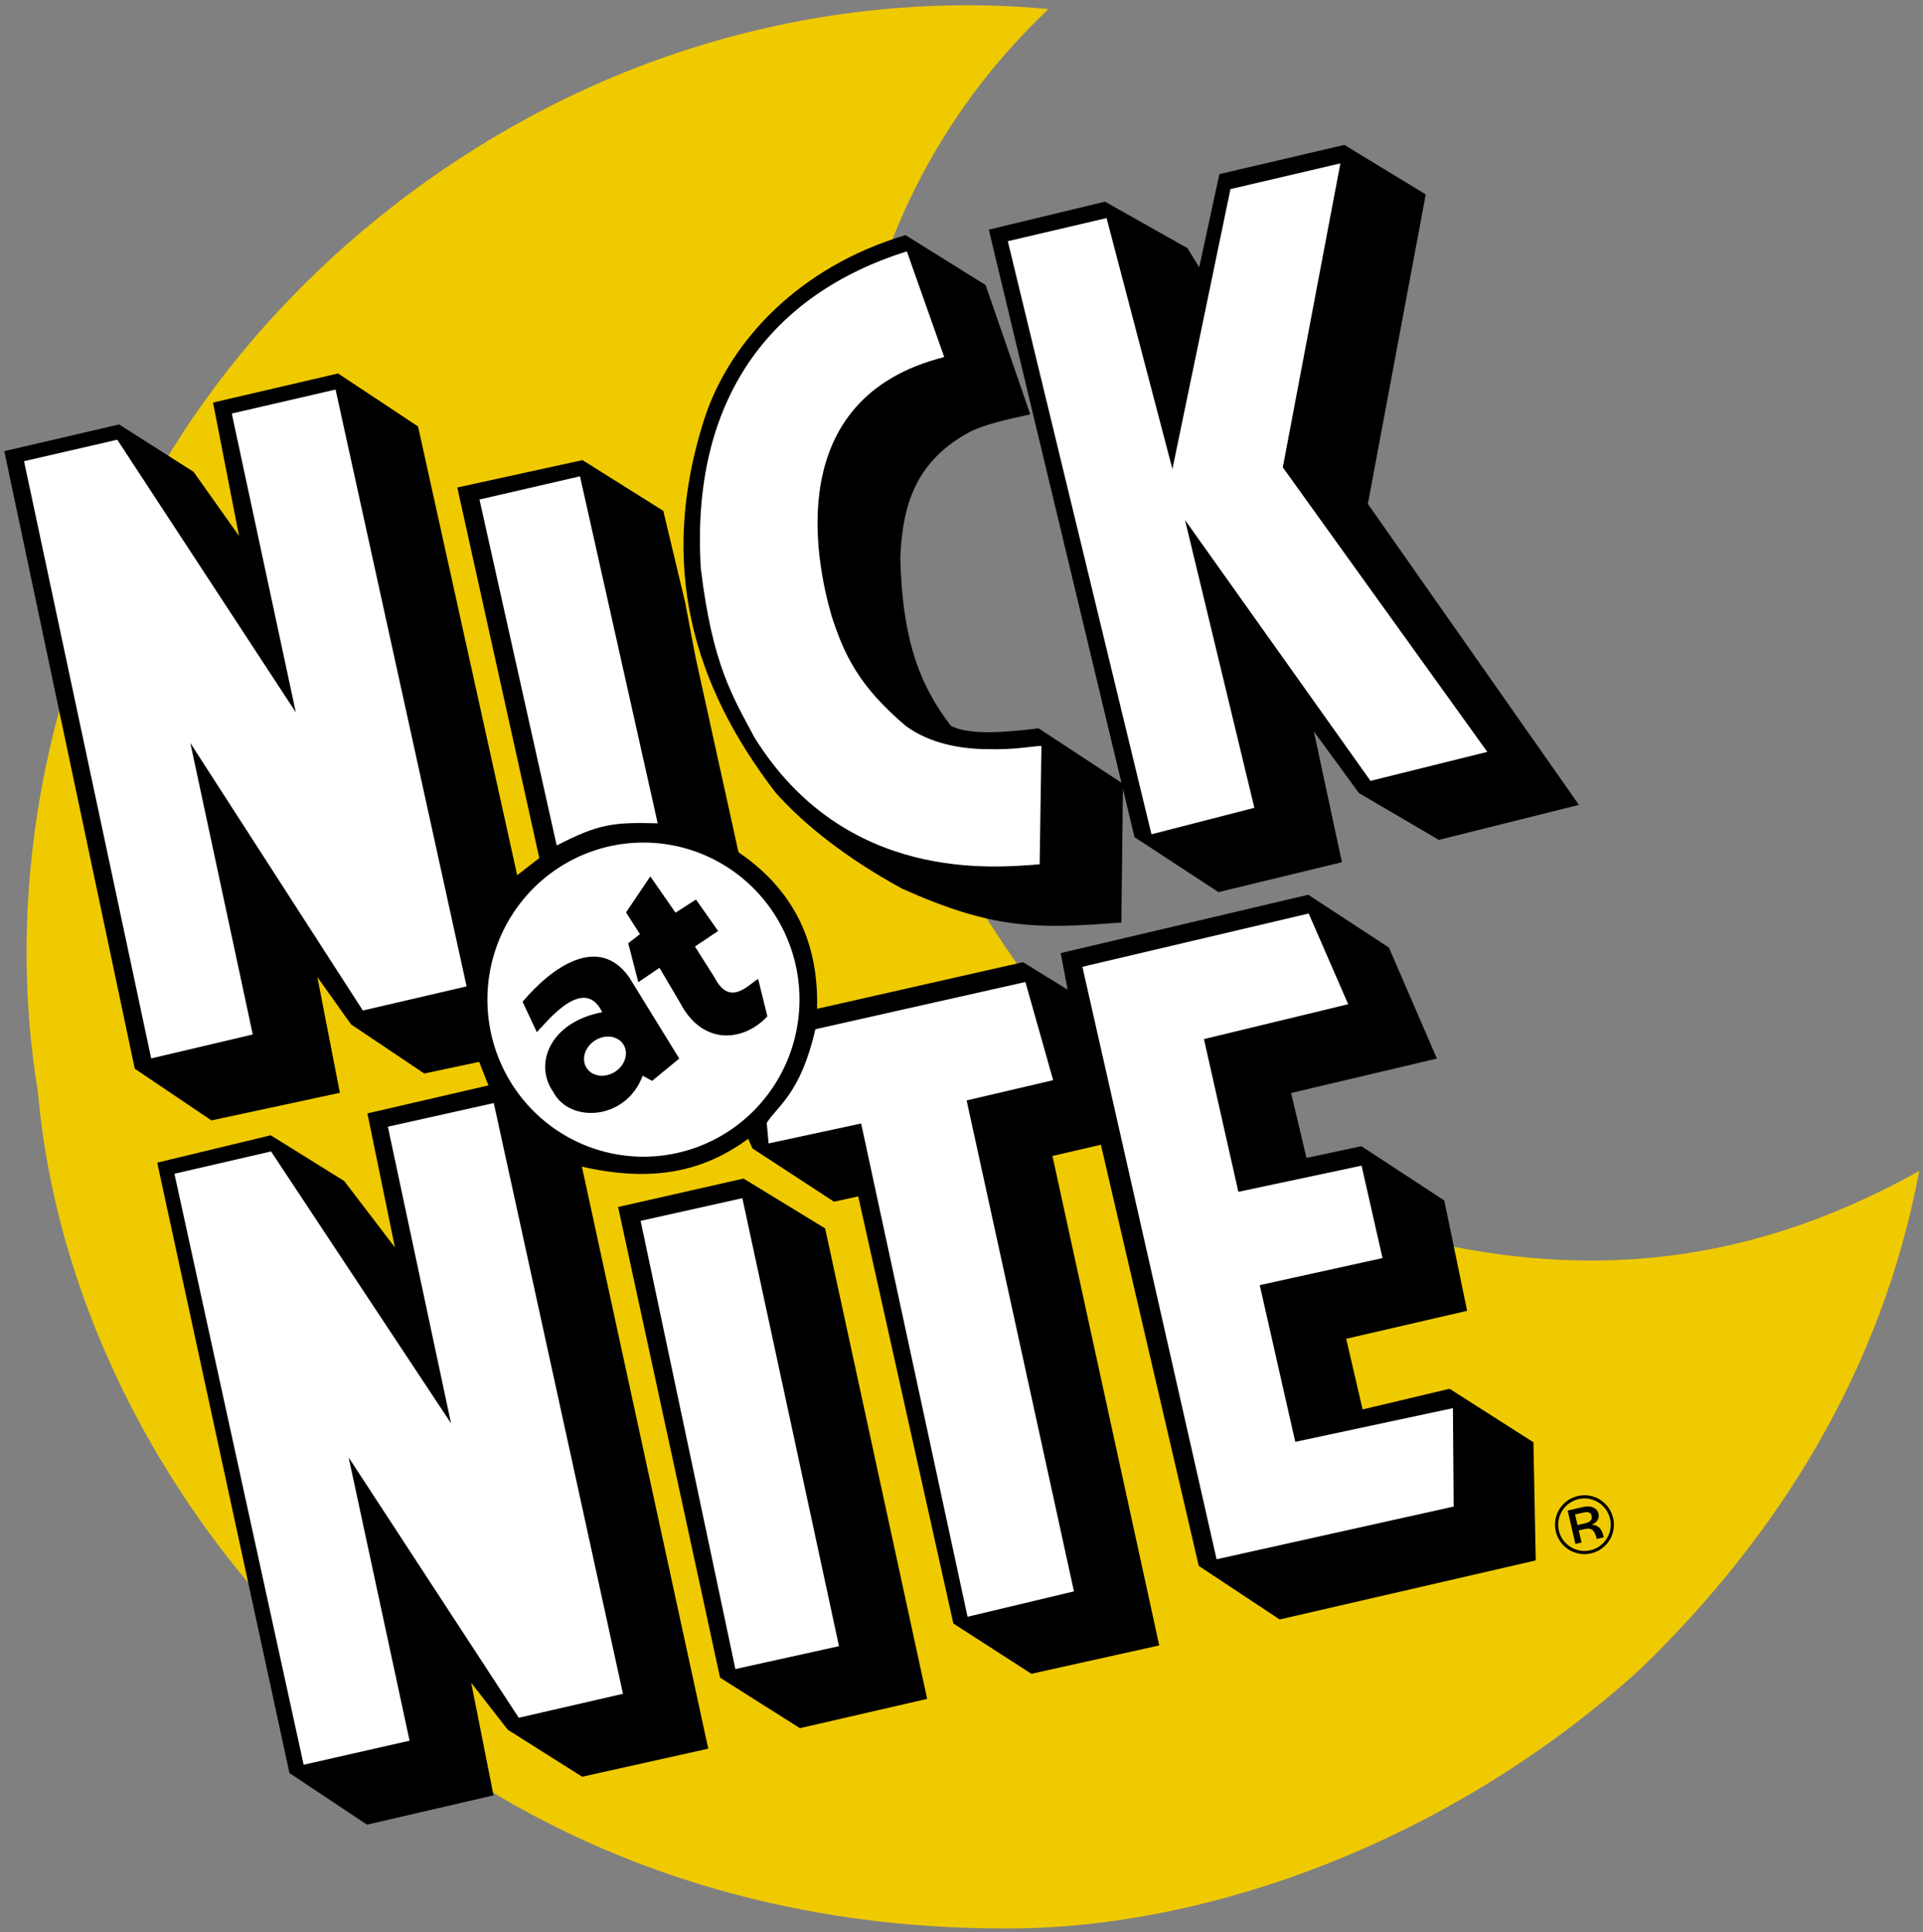 <?xml version="1.0" encoding="UTF-8" standalone="no"?>
<!-- Created with Inkscape (http://www.inkscape.org/) -->

<svg
   xmlns:osb="http://www.openswatchbook.org/uri/2009/osb"
   xmlns:dc="http://purl.org/dc/elements/1.1/"
   xmlns:cc="http://creativecommons.org/ns#"
   xmlns:rdf="http://www.w3.org/1999/02/22-rdf-syntax-ns#"
   xmlns:svg="http://www.w3.org/2000/svg"
   xmlns="http://www.w3.org/2000/svg"
   xmlns:sodipodi="http://sodipodi.sourceforge.net/DTD/sodipodi-0.dtd"
   xmlns:inkscape="http://www.inkscape.org/namespaces/inkscape"
   width="999.09"
   height="1003.99"
   id="svg2"
   version="1.1"
   inkscape:version="0.48.4 r9939"
   sodipodi:docname="Nick at Nite.svgz">
  <rect width="100%" height="100%" fill="#808080" stroke="none"/>
  <defs
     id="defs4">
    <linearGradient
       id="linearGradient3840"
       osb:paint="solid">
      <stop
         style="stop-color:#000000;stop-opacity:1;"
         offset="0"
         id="stop3842" />
    </linearGradient>
  </defs>
  <sodipodi:namedview
     id="base"
     pagecolor="#ffffff"
     bordercolor="#666666"
     borderopacity="1.0"
     inkscape:pageopacity="0.0"
     inkscape:pageshadow="2"
     inkscape:zoom="0.2673057"
     inkscape:cx="642.24194"
     inkscape:cy="521.98656"
     inkscape:document-units="px"
     inkscape:current-layer="layer1"
     showgrid="false"
     inkscape:window-width="1280"
     inkscape:window-height="750"
     inkscape:window-x="-8"
     inkscape:window-y="-8"
     inkscape:window-maximized="1" />
  <g
     inkscape:label="Layer 1"
     inkscape:groupmode="layer"
     id="layer1"
     transform="translate(0,-48.372)">
    <path
       style="fill:#f0ca00;fill-opacity:1;stroke:none"
       d="M 544.729,53.096 C 426.677,164.796 410.618,338.033 484.042,479.773 c 10.575,20.415 23.979,38.523 37.193,59.006 19.132,28.09 37.324,53.096 62.263,75.138 66.566,55.547 154.985,89.907 245.099,89.429 60.485,-0.303 115.574,-16.986 168.525,-46.529 C 977.912,759.628 924.378,845.83 852.365,915.503 755.944,1003.401 629.321,1050.888 522.25,1050.421 383.727,1050.506 272.083,1002.601 189.401,931.917 88.152,845.359 29.397,727.448 19.763,616.058 4.221,522.881 19.276,422.719 62.265,333.02 104.56,238.329 184.944,155.515 283.928,104.508 362.406,64.068 453.512,44.556 544.729,53.096 z"
       id="path3868"
       inkscape:connector-curvature="0"
       sodipodi:nodetypes="ccccccccccccc" />
    <path
       style="fill:#000000;fill-opacity:1;stroke:none"
       d="m 321.131,675.529 52.974,244.575 41.492,26.25 66.108,-15.221 -53.01,-244.474 -42.386,-25.893 z"
       id="path3817-1-7-0"
       inkscape:connector-curvature="0"
       sodipodi:nodetypes="ccccccc" />
    <path
       style="fill:#000000;fill-opacity:1;stroke:none"
       d="m 2.229,282.801 67.795,320.888 39.826,26.862 66.733,-14.348 -11.698,-60.153 17.498,24.613 38.052,25.526 28.514,-6.061 4.823,12.224 -62.886,14.546 14.287,69.616 -26.342,-34.48 -38.18,-23.759 -58.965,14.224 68.695,317.157 40.307,26.835 65.727,-15.239 -11.594,-58.466 19.028,24.411 38.632,24.388 65.496,-14.592 -65.653,-302.424 c 36.879,8.424 63.147,2.558 86.41,-14.473 l 2.186,4.998 42.397,27.704 12.571,-2.783 49.418,221.942 40.554,26.133 66.419,-14.738 -55.479,-254.327 25.16,-5.822 50.848,218.831 42.052,27.83 133.022,-30.678 -1.194,-61.393 -43.574,-27.799 -45.174,10.73 -8.522,-36.705 62.824,-14.533 -11.865,-57.334 -43.075,-28.196 -28.532,6.086 -7.983,-33.722 75.743,-17.907 -24.923,-57.673 -41.909,-27.445 -128.625,30.321 3.598,18.995 -23.175,-14.276 -107.001,24.225 c 1.017,-36.186 -13.478,-62.796 -40.812,-81.326 l -20.549,-93.315 -1.808,-8.209 -5.375,-28.368 -11.334,-47.511 -41.974,-26.375 -65.06,14.234 42.604,192.531 -11.489,8.93 -51.493,-233.175 -41.579,-27.546 -64.947,15.121 13.515,69.326 L 100.578,293.549 61.861,268.917 z"
       id="path3880"
       inkscape:connector-curvature="0"
       sodipodi:nodetypes="cccccccccccccccccccccccccccccccccccccccccccccccccccccccccccccccccc" />
    <path
       sodipodi:type="arc"
       style="fill:#ffffff;fill-opacity:1;stroke:none"
       id="path3873"
       sodipodi:cx="-100.51018"
       sodipodi:cy="574.05493"
       sodipodi:rx="68.185295"
       sodipodi:ry="96.469566"
       d="m -100.278,477.586 a 68.185,96.47 0 1 1 -1.251,0.01"
       sodipodi:start="4.7157888"
       sodipodi:end="10.98062"
       sodipodi:open="true"
       transform="matrix(1.189,0,0,0.846,453.824,82.137)" />
    <path
       style="fill:#ffffff;fill-opacity:1;stroke:none"
       d="M 12.486,288.014 78.547,598.327 131.321,585.896 98.898,434.446 188.515,573.443 242.423,560.901 174.345,250.786 120.425,263.252 153.694,418.529 60.934,276.85 z"
       id="path3817"
       inkscape:connector-curvature="0"
       sodipodi:nodetypes="ccccccccccc" />
    <path
       style="fill:#ffffff;fill-opacity:1;stroke:none"
       d="m 249.114,307.926 40.114,179.759 c 21.872,-11.243 29.226,-12.126 52.476,-11.522 L 301.336,295.876 z"
       id="path3817-4"
       inkscape:connector-curvature="0"
       sodipodi:nodetypes="ccccc" />
    <path
       style="fill:#000000;fill-opacity:1;stroke:none"
       d="m 513.721,167.701 75.706,315.651 43.612,28.575 64.154,-15.529 -14.588,-67.965 23.448,32.039 41.471,24.314 72.809,-18.195 -109.661,-156.389 30.071,-160.816 -42.282,-25.723 -64.939,15.18 -10.472,48.41 -6.087,-9.921 -42.861,-24.176 z"
       id="path3848"
       inkscape:connector-curvature="0"
       sodipodi:nodetypes="cccccccccccccccc" />
    <path
       style="fill:#ffffff;fill-opacity:1;stroke:none"
       d="m 523.603,173.701 74.632,308.171 53.468,-13.747 -36.018,-149.533 96.356,135.526 60.679,-15.056 -106.242,-147.845 29.912,-157.958 -57.115,13.368 -30.145,145.453 -34.21,-130.39 z"
       id="path3817-9"
       inkscape:connector-curvature="0"
       sodipodi:nodetypes="cccccccccccc" />
    <path
       style="fill:#000000;fill-opacity:1;stroke:none"
       d="m 403.013,460.278 c 15.408,17.257 37.188,34.253 65.63,49.83 47.176,21.158 69.756,21.085 113.961,17.605 l 0.829,-72.109 -43.852,-28.786 c -14.604,1.805 -35.889,4.005 -45.593,-1.37 -16.487,-21.385 -25.231,-45.43 -26.229,-87.063 1.025,-27.313 7.899,-50.646 36.361,-65.714 8.074,-3.911 18.794,-6.336 31.16,-8.977 l -23.188,-67.194 -41.642,-25.952 c -54.924,16.307 -91.333,54.828 -104.543,95.575 -24.289,75.81 -5.787,138.476 37.104,194.156 z"
       id="path3817-4-0-1"
       inkscape:connector-curvature="0"
       sodipodi:nodetypes="ccccccccccccc" />
    <path
       style="fill:#ffffff;fill-opacity:1;stroke:none"
       d="m 364.13,343.917 c 6.044,49.982 16.443,66.121 27.764,87.517 47.189,75.961 124.741,67.828 148.253,66.043 l 0.933,-61.475 c -3.638,-0.164 -13.277,2.154 -28.94,1.622 -13.151,-0.126 -29.268,-2.933 -41.609,-12.097 -24.184,-20.545 -31.945,-36.746 -38.508,-57.221 -8.139,-28.081 -25.705,-113.219 58.542,-134.399 l -19.417,-54.946 c -70.463,22.222 -112.567,76.48 -107.017,164.957 z"
       id="path3817-4-0"
       inkscape:connector-curvature="0"
       sodipodi:nodetypes="cccccccccc" />
    <path
       style="fill:#ffffff;fill-opacity:1;stroke:none"
       d="m 90.623,658.263 67.14,307.082 55.023,-12.487 -31.639,-147.171 88.366,135.26 54.146,-12.462 -67.12,-306.945 -55.025,12.278 32.82,154.144 -93.519,-141.295 z"
       id="path3817-1"
       inkscape:connector-curvature="0"
       sodipodi:nodetypes="ccccccccccc" />
    <path
       style="fill:#ffffff;fill-opacity:1;stroke:none"
       d="m 332.839,682.738 49.233,232.885 53.823,-11.885 -50.205,-232.784 z"
       id="path3817-1-7"
       inkscape:connector-curvature="0"
       sodipodi:nodetypes="ccccc" />
    <path
       style="fill:#ffffff;fill-opacity:1;stroke:none"
       d="m 398.354,631.815 0.97,10.69 48.085,-10.352 55.28,256.305 55.286,-13.189 -55.761,-255.104 44.955,-10.528 -14.418,-51.013 -109.119,24.535 c -7.667,33.482 -19.539,39.669 -25.278,48.657 z"
       id="path3817-1-7-4"
       inkscape:connector-curvature="0"
       sodipodi:nodetypes="cccccccccc" />
    <path
       style="fill:#ffffff;fill-opacity:1;stroke:none"
       d="m 562.356,550.731 69.719,307.85 123.171,-27.397 -0.388,-51.119 -81.902,17.506 -18.463,-81.428 63.79,-14.062 -10.88,-48.024 -64.018,13.597 -17.88,-79.362 74.945,-18.124 -20.522,-47.132 z"
       id="path3817-1-0"
       inkscape:connector-curvature="0"
       sodipodi:nodetypes="ccccccccccccc" />
    <g
       id="g12"
       transform="matrix(1.379,-0.319,-0.319,-1.379,371.836,1059.45)"
       style="fill:#000000;fill-opacity:1">
      <path
         style="fill:#000000;fill-opacity:1;fill-rule:evenodd;stroke:none"
         id="path44"
         d="m 340.698,85.199 5.903,0 c 2.923,0 4.869,-1.57 4.869,-3.644 0,-1.915 -1.475,-3.173 -3.298,-3.329 l 0,-0.063 c 2.796,-0.942 3.204,-2.889 3.236,-5.528 l -2.638,0 c -0.094,3.173 -0.787,4.554 -3.581,4.554 l -2.169,0 0,-4.554 -2.323,0 0,12.565 z m 2.323,-6 2.765,0 c 2.167,0 3.046,0.754 3.046,2.168 0,1.068 -0.66,1.822 -2.669,1.822 l -3.142,0 0,-3.99 z m 2.513,10.366 c 5.969,0 10.805,-4.806 10.805,-10.806 0,-6 -4.836,-10.805 -10.805,-10.805 -5.969,0 -10.805,4.806 -10.805,10.805 0,6 4.836,10.806 10.805,10.806 z m 0,-20.449 c 5.309,0 9.644,4.303 9.644,9.643 0,5.34 -4.334,9.643 -9.644,9.643 -5.307,0 -9.644,-4.303 -9.644,-9.643 0,-5.34 4.336,-9.643 9.644,-9.643"
         inkscape:connector-curvature="0" />
    </g>
    <path
       style="fill:#000000;fill-opacity:1;stroke:none"
       d="m 271.508,568.915 7.402,15.794 c 5.712,-5.958 24.515,-29.805 33.988,-10.389 -27.196,5.168 -35.617,26.848 -25.546,41.292 8.547,16.658 37.939,14.967 46.547,-8.279 l 4.894,2.677 14.11,-11.604 -26.077,-42.329 c -15.96,-22.409 -40.238,-5.127 -55.317,12.837 z"
       id="path3781"
       inkscape:connector-curvature="0"
       sodipodi:nodetypes="ccccccccc" />
    <g
       id="g3816"
       transform="matrix(0.39,-0.055,0.003,0.48,237.028,560.228)"
       style="fill:#ffffff;fill-opacity:1">
	
	
	
	
	<circle
   id="circle3826"
   r="45.75"
   cy="74.75"
   cx="179.5"
   sodipodi:cx="179.5"
   sodipodi:cy="74.75"
   sodipodi:rx="45.75"
   sodipodi:ry="45.75"
   style="fill:#ffffff;fill-opacity:1;stroke:none"
   d="m 225.25,74.75 c 0,25.267 -20.483,45.75 -45.75,45.75 -25.267,0 -45.75,-20.483 -45.75,-45.75 0,-25.267 20.483,-45.75 45.75,-45.75 25.267,0 45.75,20.483 45.75,45.75 z"
   transform="matrix(0.61,0,0,0.458,87.913,65.32)" />

</g>
    <path
       style="fill:#000000;fill-opacity:1;stroke:none"
       d="m 332.499,533.768 -6.103,4.722 5.234,20.234 11,-7.474 10.818,18.363 c 11.698,22.334 33.082,19.986 45.231,6.851 l -4.79,-19.422 c -4.928,2.747 -14.598,14.82 -22.599,-0.67 l -10.226,-16.184 12.036,-8.059 -11.51,-16.359 -10.631,6.832 -13.097,-18.85 -12.612,18.739 z"
       id="path3846"
       inkscape:connector-curvature="0"
       sodipodi:nodetypes="ccccccccccccccc" />
  </g>
</svg>
